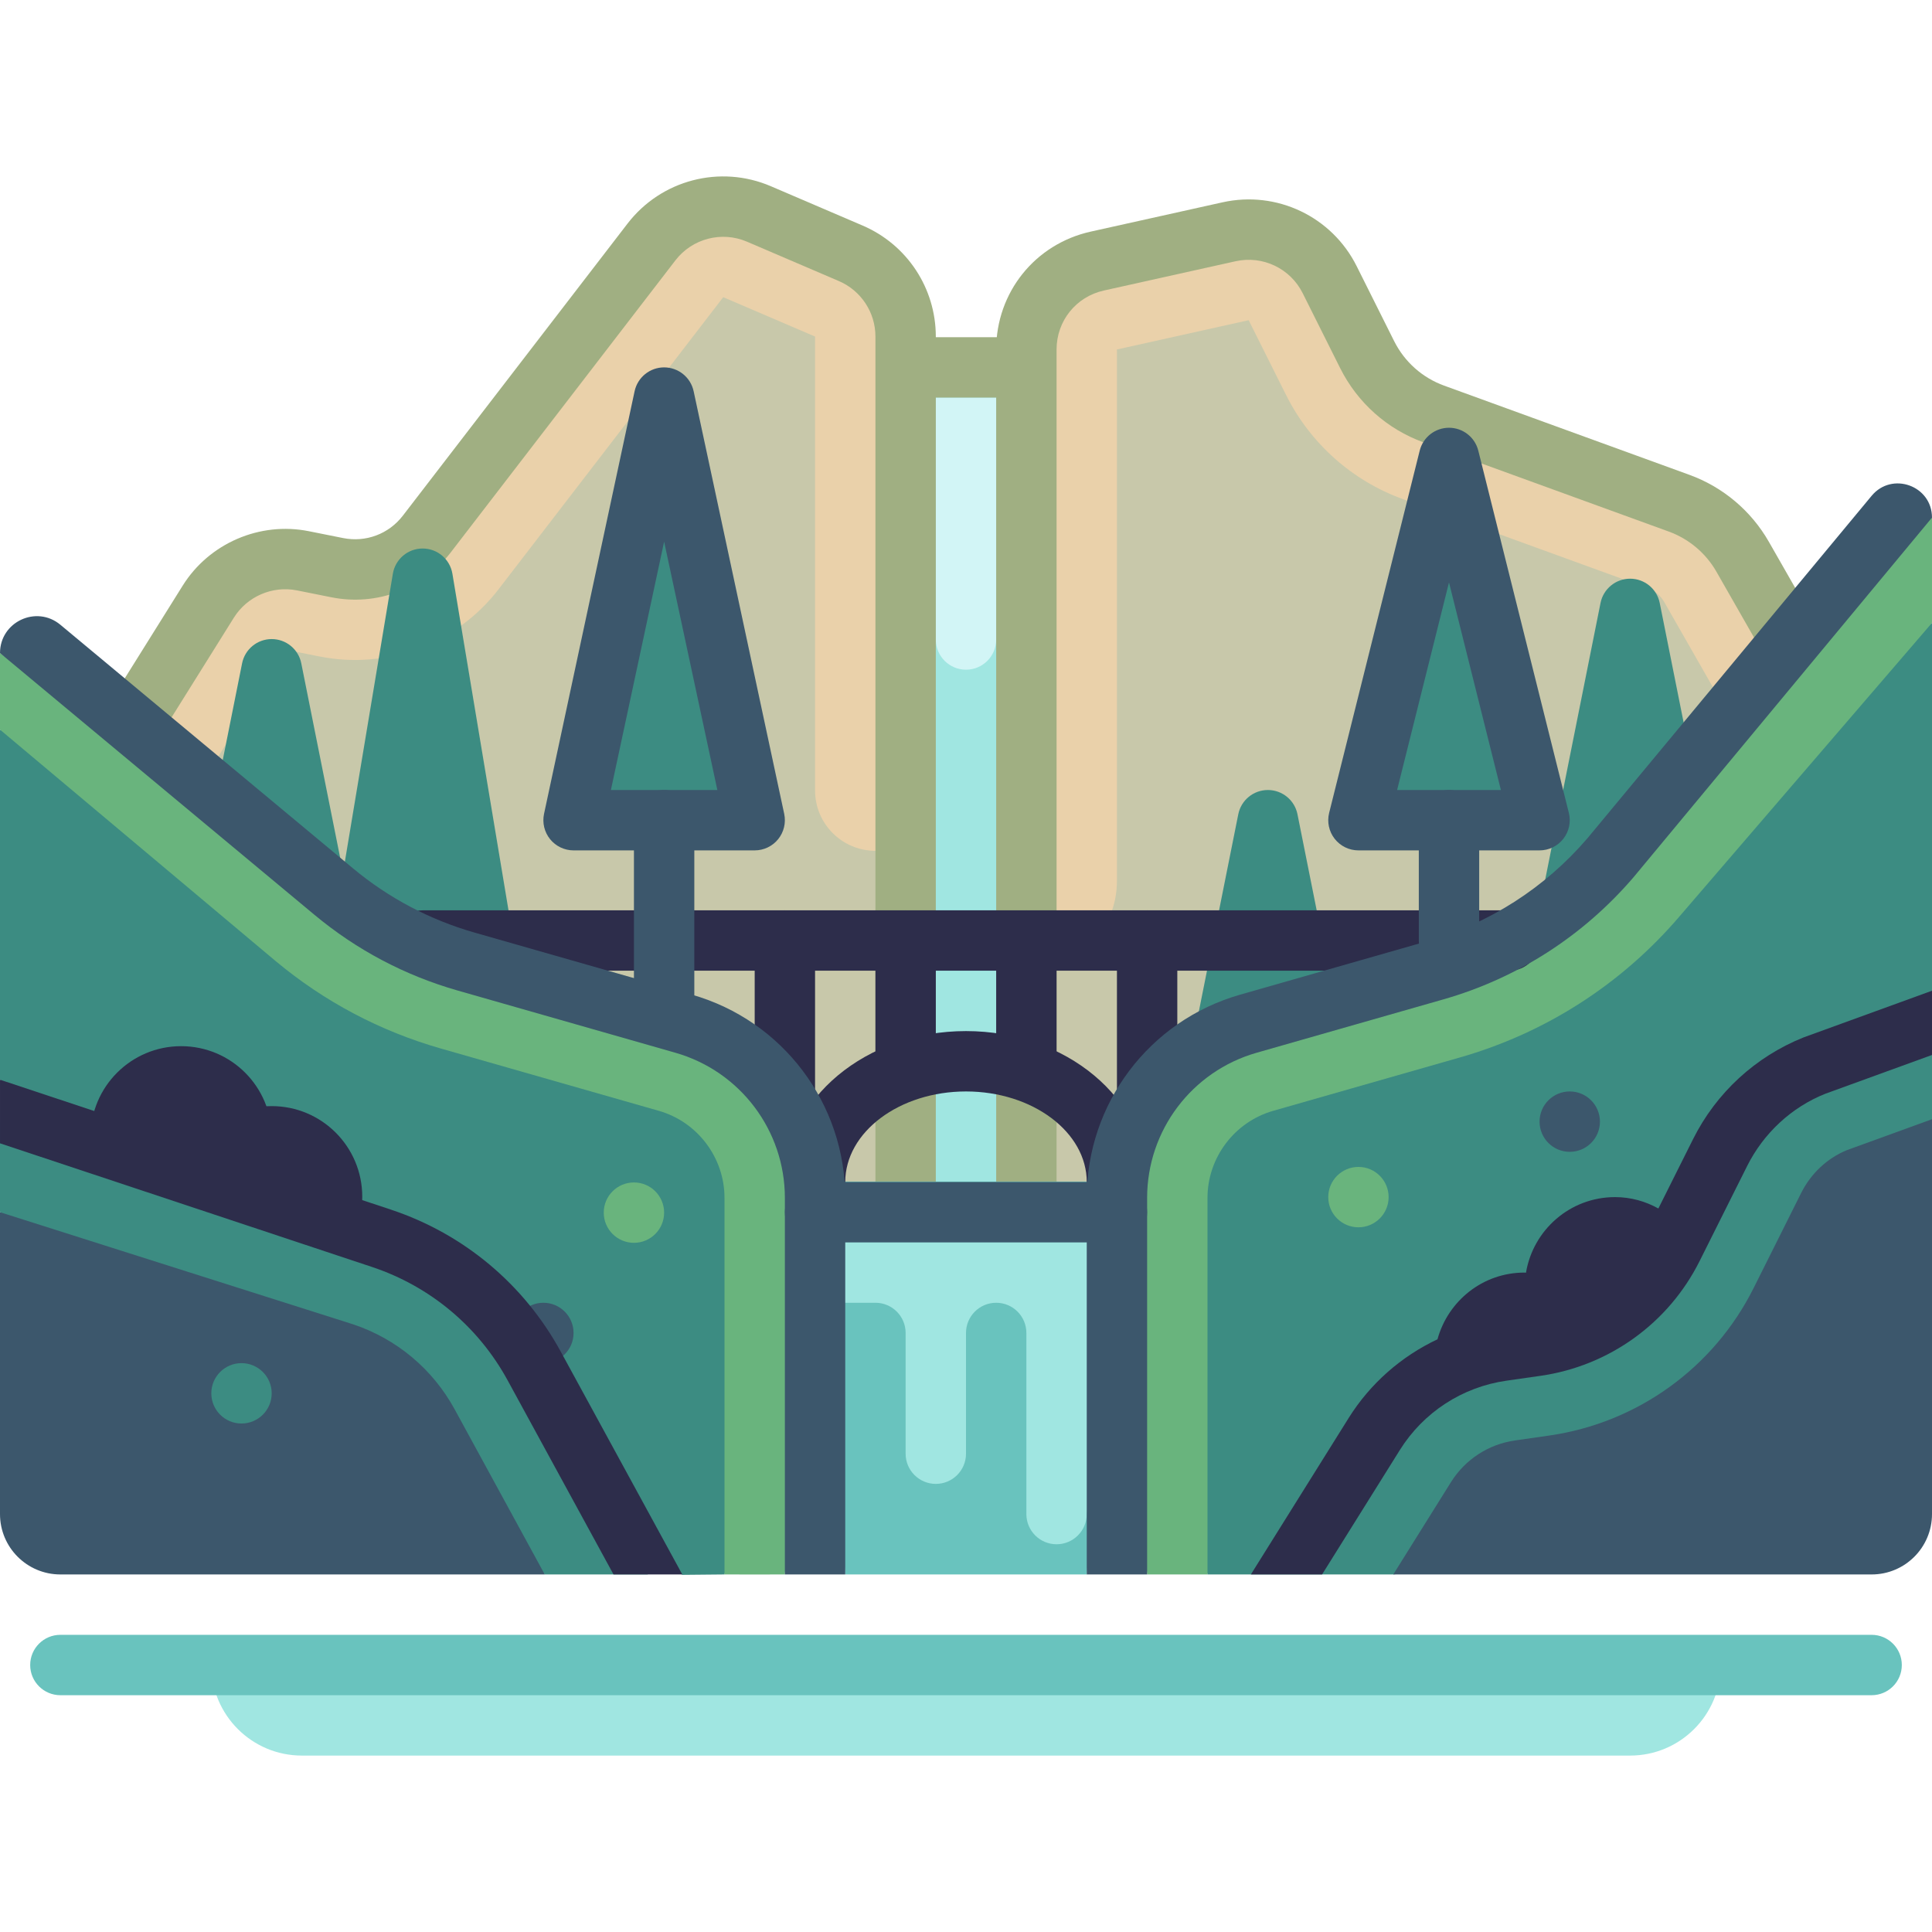 <svg id="Capa_1" enable-background="new 0 0 512 512" height="512" viewBox="0 0 512 512" width="512" xmlns="http://www.w3.org/2000/svg"><path d="m240 97.361h32v247.885h-32z" fill="#a0e6e1"/><path d="m256 177.477c-4.418 0-8-3.582-8-8v-64.115h16v64.115c0 4.418-3.582 8-8 8z" fill="#d2f5f6"/><path d="m461.821 147.548c-3.758-6.577-9.728-11.608-16.848-14.197l-64.99-23.633c-7.695-2.798-14.024-8.439-17.686-15.763l-9.917-19.834c-4.925-9.85-15.922-15.084-26.673-12.695l-34.914 7.759c-10.98 2.44-18.793 12.18-18.793 23.428v252.633h152l64-151.885z" fill="#c8c8aa"/><path d="m461.821 147.548c-3.758-6.577-9.728-11.608-16.847-14.196l-64.991-23.633c-7.695-2.798-14.024-8.439-17.686-15.763l-9.917-19.834c-4.925-9.85-15.922-15.084-26.672-12.695l-34.914 7.759c-10.981 2.439-18.794 12.179-18.794 23.427v164.863c13.255 0 24-10.745 24-24v-140.863l34.914-7.758 9.918 19.84c6.404 12.81 17.475 22.678 30.934 27.573l65.013 23.642c1.777.646 3.267 1.902 4.205 3.543l26.18 45.812 20.835-11.906z" fill="#ead1aa"/><path d="m225.454 67.128-24.334-10.429c-10.074-4.318-21.794-1.261-28.477 7.426l-59.545 77.409c-5.571 7.242-14.77 10.692-23.729 8.901l-9.102-1.82c-9.789-1.958-19.768 2.348-25.059 10.814l-31.208 49.932 64 135.885h152v-256.059c0-9.601-5.722-18.278-14.546-22.059z" fill="#c8c8aa"/><path d="m240 89.187c0-9.601-5.722-18.277-14.546-22.059l-24.334-10.429c-10.075-4.318-21.794-1.261-28.477 7.427l-59.545 77.409c-5.571 7.242-14.77 10.693-23.73 8.901l-9.101-1.82c-9.789-1.958-19.768 2.348-25.059 10.814l-31.208 49.931 8.511 22.341c4.728-1.795 8.957-5.007 11.841-9.624l31.207-49.93 9.105 1.821c17.918 3.584 36.316-3.318 47.457-17.802l59.543-77.41 24.336 10.431v120.29c0 8.836 7.171 15.999 16.008 16l7.992.001z" fill="#ead1aa"/><path d="m240 353.246c-4.418 0-8-3.582-8-8v-256.058c0-6.408-3.809-12.182-9.699-14.707l-24.332-10.428c-6.711-2.881-14.523-.844-18.984 4.951l-59.547 77.406c-7.48 9.73-19.629 14.271-31.637 11.871l-9.105-1.822c-6.496-1.297-13.199 1.6-16.707 7.211l-31.203 49.932c-2.344 3.746-7.285 4.883-11.023 2.543-3.75-2.34-4.887-7.275-2.547-11.023l31.207-49.934c7.012-11.219 20.422-17.014 33.414-14.416l9.102 1.82c6.008 1.195 12.078-1.072 15.82-5.936l59.547-77.408c8.918-11.59 24.535-15.662 37.969-9.902l24.332 10.428c11.78 5.052 19.393 16.597 19.393 29.414v256.058c0 4.418-3.582 8-8 8z" fill="#a0af82"/><path d="m272 353.246c-4.418 0-8-3.582-8-8v-252.633c0-15.115 10.305-27.959 25.059-31.236l34.914-7.76c14.363-3.197 28.992 3.77 35.563 16.928l9.918 19.834c2.758 5.516 7.469 9.715 13.266 11.822l64.988 23.633c8.891 3.232 16.367 9.535 21.059 17.746l26.18 45.812c2.191 3.836.859 8.723-2.977 10.914-3.832 2.201-8.723.859-10.914-2.977l-26.18-45.812c-2.816-4.926-7.301-8.707-12.637-10.648l-64.988-23.633c-9.656-3.512-17.508-10.508-22.105-19.699l-9.922-19.838c-3.289-6.58-10.594-10.053-17.781-8.465l-34.914 7.76c-7.377 1.641-12.529 8.063-12.529 15.619v252.633c0 4.418-3.582 8-8 8z" fill="#a0af82"/><path d="m270 105.361h-28c-4.418 0-8-3.582-8-8s3.582-8 8-8h28c4.418 0 8 3.582 8 8s-3.582 8-8 8z" fill="#a0af82"/><g fill="#3c8c82"><path d="m112 153.361-16 96h32z"/><path d="m128 257.361h-32c-2.352 0-4.586-1.035-6.105-2.828-1.52-1.795-2.172-4.168-1.785-6.486l16-96c.641-3.857 3.98-6.686 7.891-6.686 3.91 0 7.25 2.828 7.891 6.686l16 96c.387 2.318-.266 4.691-1.785 6.486-1.521 1.793-3.755 2.828-6.107 2.828zm-22.555-16h13.109l-6.554-39.338z"/><path d="m432 161.361-16 80h32z"/><path d="m448 249.361h-32c-2.398 0-4.668-1.074-6.188-2.928s-2.129-4.291-1.656-6.641l16-80c.746-3.74 4.031-6.432 7.844-6.432s7.098 2.691 7.844 6.432l16 80c.473 2.35-.137 4.787-1.656 6.641-1.52 1.854-3.79 2.928-6.188 2.928zm-22.242-16h12.484l-6.242-31.207z"/><path d="m336 217.361-16 80h32z"/><path d="m352 305.361h-32c-2.398 0-4.668-1.074-6.187-2.928s-2.129-4.291-1.656-6.641l16-80c.746-3.74 4.031-6.432 7.844-6.432s7.098 2.691 7.844 6.432l16 80c.473 2.35-.137 4.787-1.656 6.641s-3.791 2.928-6.189 2.928zm-22.242-16h12.484l-6.242-31.207z"/><path d="m72 177.361-16 80h32z"/><path d="m88 265.361h-32c-2.398 0-4.668-1.074-6.188-2.928s-2.129-4.291-1.656-6.641l16-80c.746-3.74 4.031-6.432 7.844-6.432s7.098 2.691 7.844 6.432l16 80c.473 2.35-.137 4.787-1.656 6.641s-3.79 2.928-6.188 2.928zm-22.242-16h12.484l-6.242-31.207z"/></g><path d="m288 417.246h-64l-8-104.115h80z" fill="#69c3be"/><path d="m216 321.246v24h16c4.418 0 8 3.582 8 8v32c0 4.418 3.582 8 8 8s8-3.582 8-8v-32c0-4.418 3.582-8 8-8 4.418 0 8 3.582 8 8v48c0 4.418 3.582 8 8 8s8-3.582 8-8l8-56v-24z" fill="#a0e6e1"/><path d="m320 417.246-24-99.793c0-21.431 14.207-40.266 34.813-46.153l49.447-14.128c18.094-5.17 34.269-15.543 46.515-29.83l85.225-62.277v131.535c0 59.066-133.934 120.645-142.771 120.645h-49.229z" fill="#3c8c82"/><path d="m512 137.169-7.862.196-77.362 89.976c-12.247 14.288-28.422 24.661-46.516 29.831l-49.446 14.127c-20.607 5.888-34.814 24.722-34.814 46.154l8 99.793h16c.002-.118 0-99.793 0-99.793 0-10.66 7.156-20.148 17.406-23.074l49.445-14.129c22.684-6.48 42.789-19.375 58.145-37.289l67.004-77.896z" fill="#69b47d"/><path d="m192 417.246 24-99.793c0-21.431-14.207-40.266-34.813-46.153l-57.684-16.481c-12.86-3.674-24.81-9.995-35.084-18.557l-88.419-42.901v92.774l180.814 131.217z" fill="#3c8c82"/><path d="m216 317.453c0-21.431-14.207-40.266-34.813-46.153l-57.684-16.481c-12.86-3.674-24.81-9.995-35.084-18.557l-88.419-63.196v20.295l73.051 61.338c12.926 10.77 27.684 18.574 43.859 23.195l57.684 16.484c10.25 2.926 17.406 12.414 17.406 23.074v99.793c0 .04 16 0 16 0z" fill="#69b47d"/><path d="m400 257.246h-288c-4.418 0-8-3.582-8-8s3.582-8 8-8h288c4.418 0 8 3.582 8 8s-3.582 8-8 8z" fill="#2d2d4b"/><path d="m296 321.246c-4.418 0-8-3.582-8-8 0-13.234-14.355-24-32-24s-32 10.766-32 24c0 4.418-3.582 8-8 8s-8-3.582-8-8c0-22.057 21.531-40 48-40s48 17.943 48 40c0 4.418-3.582 8-8 8z" fill="#2d2d4b"/><path d="m240 289.246c-4.418 0-8-3.582-8-8v-32c0-4.418 3.582-8 8-8s8 3.582 8 8v32c0 4.418-3.582 8-8 8z" fill="#2d2d4b"/><path d="m272 289.246c-4.418 0-8-3.582-8-8v-32c0-4.418 3.582-8 8-8s8 3.582 8 8v32c0 4.418-3.582 8-8 8z" fill="#2d2d4b"/><path d="m304 297.246c-4.418 0-8-3.582-8-8v-40c0-4.418 3.582-8 8-8s8 3.582 8 8v40c0 4.418-3.582 8-8 8z" fill="#2d2d4b"/><path d="m208 297.246c-4.418 0-8-3.582-8-8v-40c0-4.418 3.582-8 8-8s8 3.582 8 8v40c0 4.418-3.582 8-8 8z" fill="#2d2d4b"/><path d="m333.012 278.99 49.445-14.129c19.66-5.613 37.086-16.789 50.473-32.41l79.07-95.282c0-8.466-10.594-12.289-16-5.774l-75.3 90.74c-11.258 13.137-26 22.594-42.637 27.344l-49.448 14.129c-24.041 6.868-40.615 28.841-40.615 53.843v99.795h16v-99.793c0-17.86 11.839-33.556 29.012-38.463z" fill="#3c576c"/><path d="m296 329.246h-80c-4.418 0-8-3.582-8-8s3.582-8 8-8h80c4.418 0 8 3.582 8 8s-3.582 8-8 8z" fill="#3c576c"/><path d="m176 105.361-24 112h48z" fill="#3c8c82"/><path d="m200 225.361h-48c-2.414 0-4.703-1.092-6.223-2.971-1.516-1.879-2.105-4.344-1.602-6.705l24-112c.793-3.689 4.051-6.324 7.824-6.324s7.031 2.635 7.824 6.324l24 112c.504 2.361-.086 4.826-1.602 6.705-1.518 1.88-3.807 2.971-6.221 2.971zm-38.106-16h28.211l-14.105-65.818z" fill="#3c576c"/><path d="m176 273.361c-4.418 0-8-3.582-8-8v-48c0-4.418 3.582-8 8-8s8 3.582 8 8v48c0 4.418-3.582 8-8 8z" fill="#3c576c"/><path d="m384 121.361-24 96h48z" fill="#3c8c82"/><path d="m408 225.361h-48c-2.465 0-4.789-1.135-6.305-3.076s-2.055-4.475-1.457-6.863l24-96c.891-3.563 4.09-6.061 7.762-6.061s6.871 2.498 7.762 6.061l24 96c.598 2.389.059 4.922-1.457 6.863s-3.84 3.076-6.305 3.076zm-37.754-16h27.508l-13.754-55.015z" fill="#3c576c"/><path d="m384 257.361c-4.418 0-8-3.582-8-8v-32c0-4.418 3.582-8 8-8s8 3.582 8 8v32c0 4.418-3.582 8-8 8z" fill="#3c576c"/><circle cx="360" cy="317.246" fill="#69b47d" r="8"/><circle cx="168" cy="321.361" fill="#69b47d" r="8"/><circle cx="416" cy="297.246" fill="#3c576c" r="8"/><circle cx="144" cy="353.246" fill="#3c576c" r="8"/><path d="m183.385 263.607-57.682-16.48c-11.774-3.364-22.716-9.148-32.127-16.982l-77.578-64.577c-6.355-5.291-15.998-.771-15.998 7.498l83.297 69.338c11.195 9.332 23.984 16.098 38.008 20.105l57.684 16.481c17.172 4.906 29.011 20.602 29.011 38.461v99.795h16v-99.795c0-25.002-16.575-46.976-40.615-53.844z" fill="#3c576c"/><circle cx="72" cy="317.131" fill="#2d2d4b" r="24"/><circle cx="48" cy="301.246" fill="#2d2d4b" r="24"/><path d="m144.36 417.246-2.795-55.246c-8.718-15.983-23.168-28.07-40.44-33.828l-101.125-6.926v80c0 8.837 7.163 16 16 16z" fill="#3c576c"/><path d="m93.535 350.943c11.555 3.852 21.129 11.859 26.961 22.551l23.864 43.752h27.339l-30.134-55.246c-8.718-15.983-23.168-28.071-40.44-33.828l-101.125-30.926v24z" fill="#3c8c82"/><circle cx="64" cy="369.246" fill="#3c8c82" r="8"/><path d="m148.59 358.168c-9.719-17.816-25.68-31.168-44.941-37.586l-103.649-34.447v16.857l98.594 32.769c15.406 5.137 28.176 15.813 35.949 30.07l28.044 51.414h18.227z" fill="#2d2d4b"/><path d="m477.972 274.922c-12.746 5.102-23.148 14.672-29.289 26.953l-9.196 18.389c-3.405-1.898-7.3-3.018-11.487-3.018-11.896 0-21.701 8.676-23.6 20.034-.136-.002-.264-.034-.4-.034-11.051 0-20.261 7.511-23.05 17.676-9.584 4.528-17.806 11.684-23.563 20.895l-25.894 41.43h18.868l20.596-32.953c6.262-10.02 16.566-16.727 28.266-18.398l9.008-1.289c18.191-2.594 33.953-13.957 42.172-30.391l12.594-25.184c4.387-8.773 11.816-15.609 20.684-19.16l28.319-10.296v-17.026z" fill="#2d2d4b"/><path d="m56 441.246c0 13.255 10.745 24 24 24h352c13.255 0 24-10.745 24-24z" fill="#a0e6e1"/><path d="m496 449.246h-480c-4.418 0-8-3.582-8-8 0-4.418 3.582-8 8-8h480c4.418 0 8 3.582 8 8 0 4.418-3.582 8-8 8z" fill="#69c3be"/><path d="m489.42 304.809c-5.219 2.15-9.516 6.183-12.113 11.379l-12.594 25.184c-10.564 21.124-30.816 35.723-54.196 39.069l-9.039 1.294c-7.001 1.002-13.204 5.041-16.952 11.038l-15.296 24.473h126.77c8.837 0 16-7.163 16-16v-104.645z" fill="#3c576c"/></svg>
